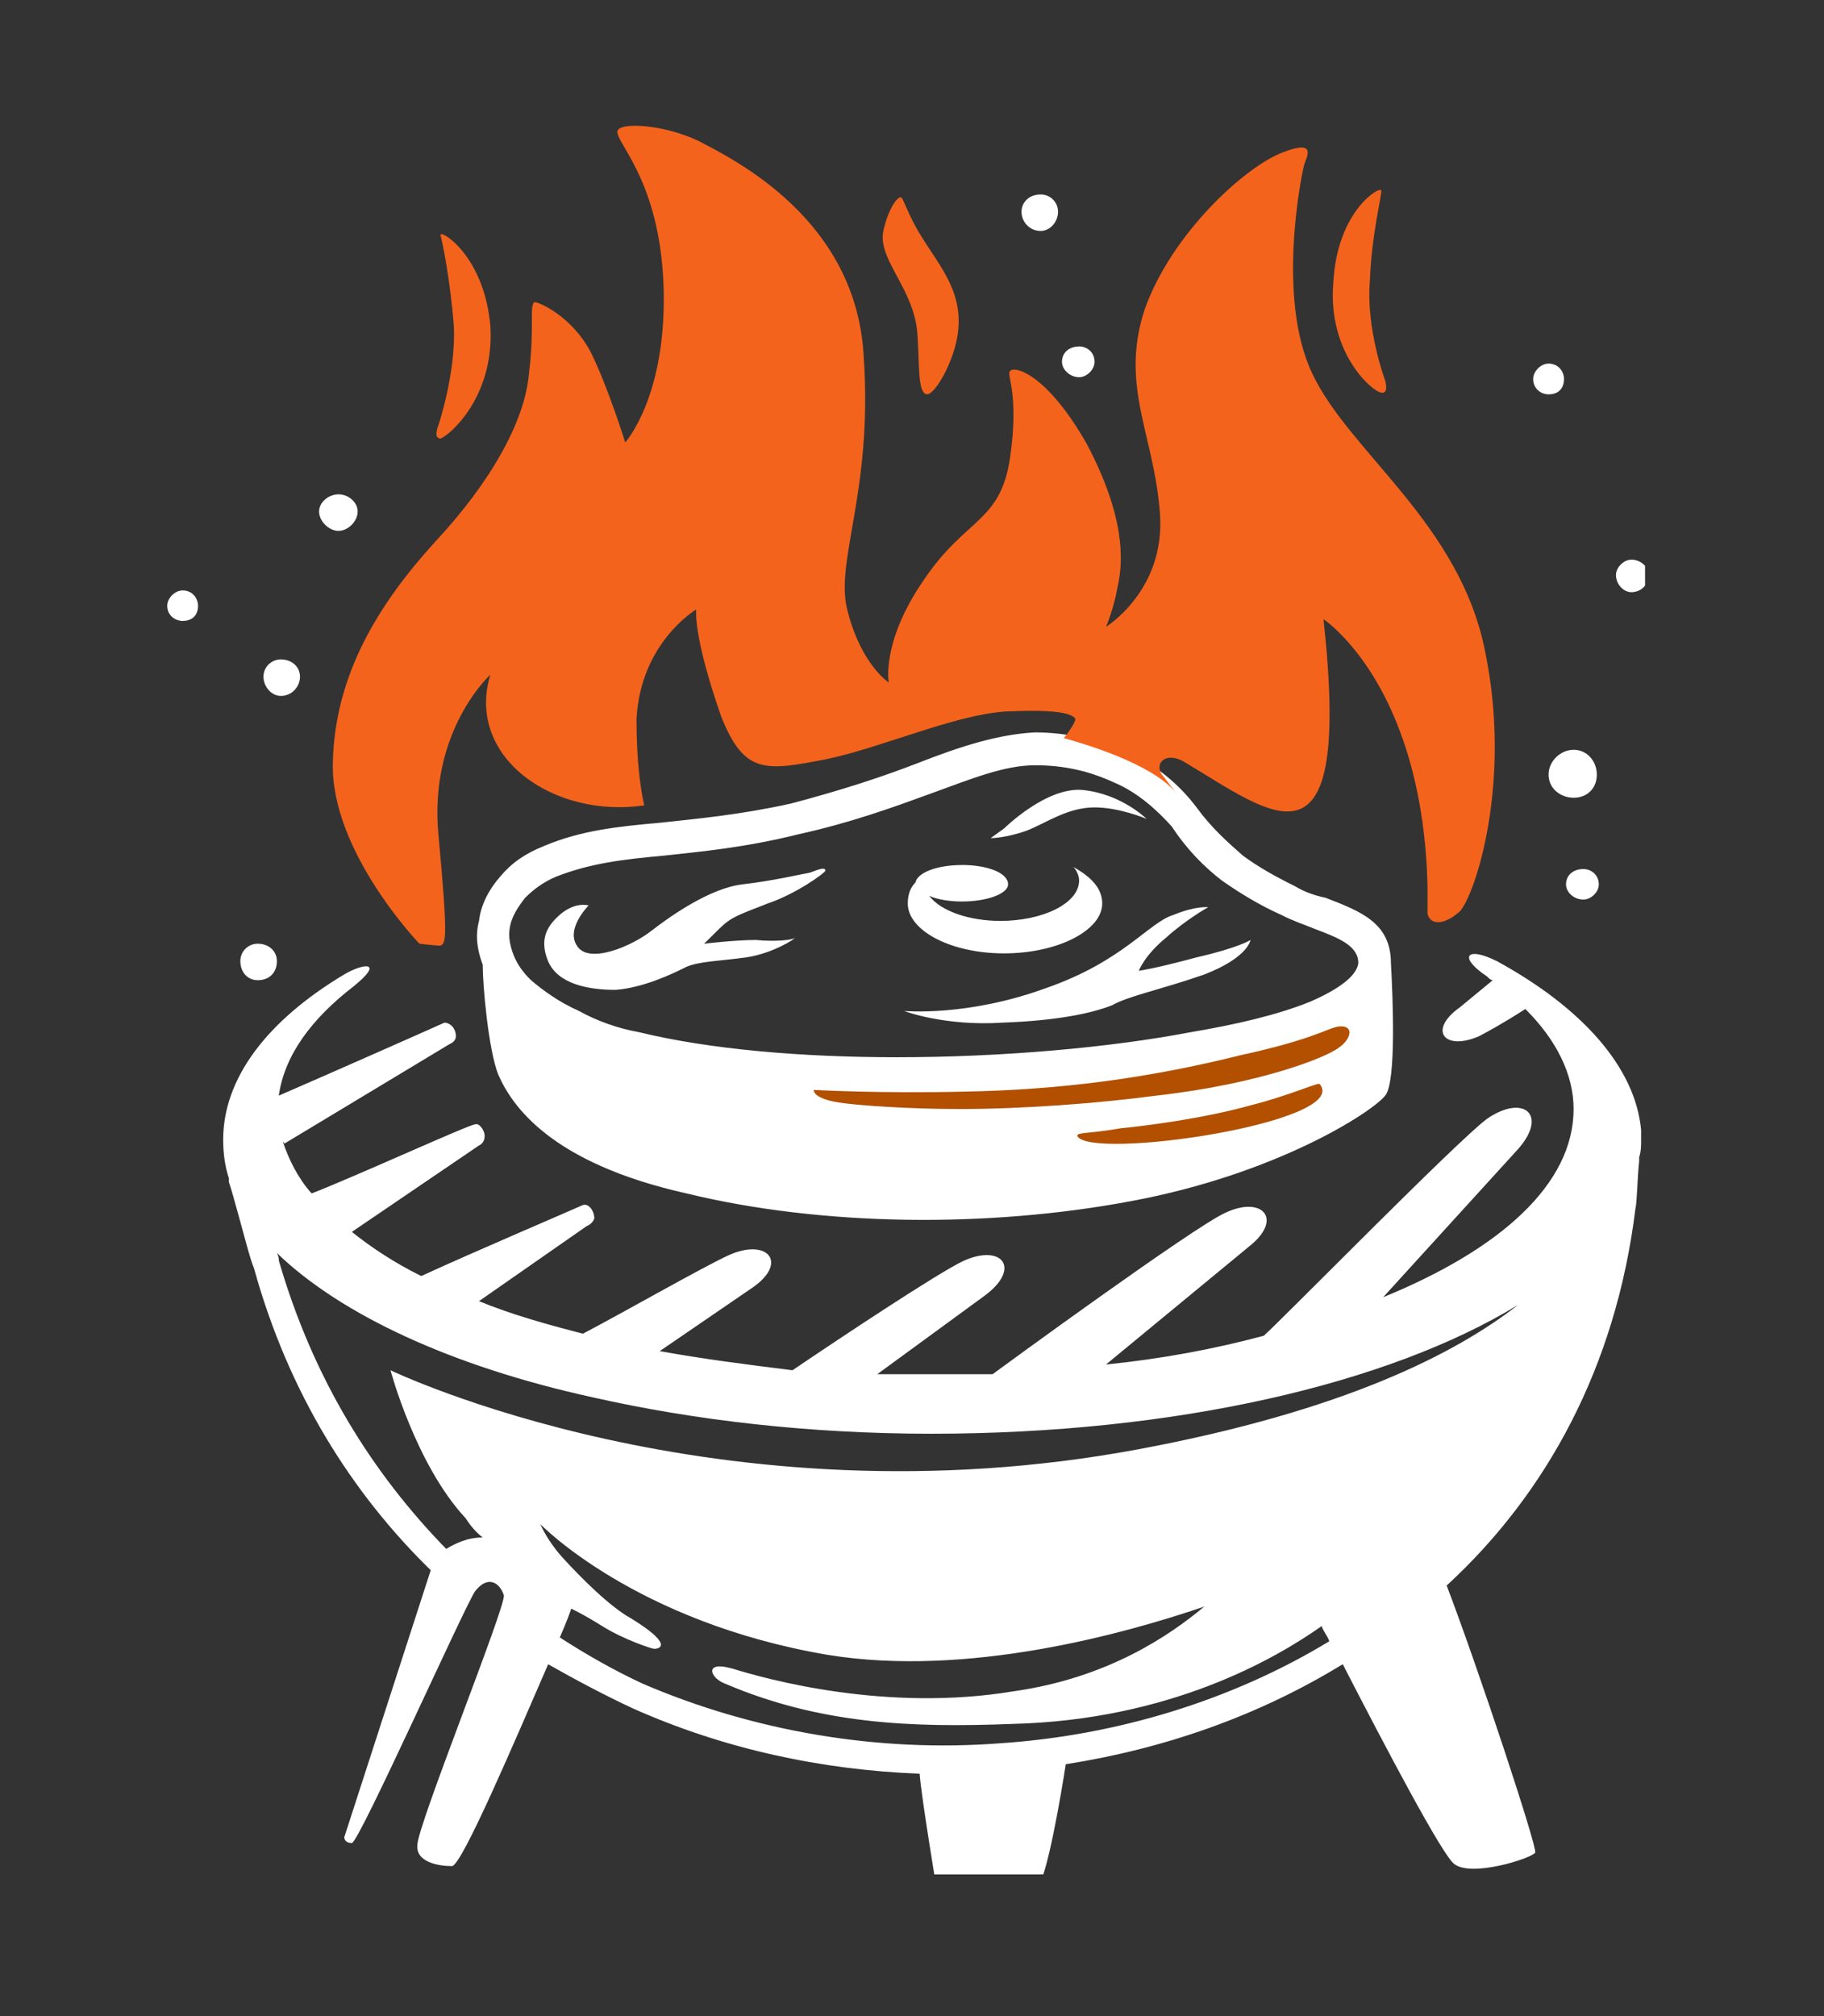 <?xml version="1.0" encoding="UTF-8" standalone="no"?>
<!-- Created with Inkscape (http://www.inkscape.org/) -->

<svg width="19mm" height="21mm" viewBox="0 0 19 21" version="1.1" id="svg1" xml:space="preserve"
  xmlns="http://www.w3.org/2000/svg" xmlns:svg="http://www.w3.org/2000/svg">
  <rect x="0" y="0" width="19" height="21" fill="#333333" stroke="none"/>
  <defs id="defs1">
    <g id="g1" />
    <clipPath id="da58cc6b83">
      <path d="m 4.727,2.008 h 23.219 V 28.465 H 4.727 Z m 0,0" clip-rule="nonzero" id="path1" />
    </clipPath>
    <clipPath id="c147cff3d2">
      <path d="M 7,0.887 H 26 V 14 H 7 Z m 0,0" clip-rule="nonzero" id="path2" />
    </clipPath>
    <g id="g1-6" />
    <clipPath id="97a84ab768">
      <path d="M 7.379,0 H 464.637 V 29.031 H 7.379 Z m 0,0" clip-rule="nonzero" id="path1-8" />
    </clipPath>
    <clipPath id="a778dcab7f">
      <path d="m 8.113,1.707 h 23.219 V 28.168 H 8.113 Z m 0,0" clip-rule="nonzero" id="path2-6" />
    </clipPath>
    <clipPath id="3d186f8a28">
      <path d="M 10,0.586 H 29 V 14 H 10 Z m 0,0" clip-rule="nonzero" id="path3" />
    </clipPath>
  </defs>
  <g id="layer1">
    <g id="g2" transform="matrix(0.663,0,0,0.662,-3.637,0.877)">
      <g clip-path="url(#a778dcab7f)" id="g6">
        <path fill="white"
          d="m 13.07,13.859 c 0,0.332 0.09,1.328 0.242,1.719 0.211,0.488 0.816,1.395 2.961,1.875 2.117,0.516 4.719,0.547 6.984,0.121 2.27,-0.422 3.777,-1.391 3.992,-1.66 0.18,-0.211 0.117,-1.602 0.09,-2.086 0,-0.637 -0.484,-0.816 -1.027,-1.027 -0.152,-0.031 -0.332,-0.09 -0.484,-0.184 -0.301,-0.148 -0.574,-0.301 -0.816,-0.48 -0.242,-0.215 -0.484,-0.426 -0.727,-0.758 -0.273,-0.363 -0.633,-0.664 -1.086,-0.875 -0.453,-0.184 -0.938,-0.305 -1.453,-0.305 -0.574,0.031 -1.148,0.211 -1.844,0.484 -0.543,0.211 -1.18,0.422 -1.996,0.637 -0.816,0.18 -1.48,0.238 -2.055,0.301 -0.664,0.059 -1.238,0.121 -1.812,0.363 -0.305,0.121 -0.516,0.27 -0.695,0.484 -0.184,0.211 -0.305,0.453 -0.332,0.695 -0.062,0.238 -0.031,0.453 0.059,0.695 z m 7.527,-1.574 c 0.395,0 0.727,0.121 0.727,0.305 0,0.148 -0.332,0.27 -0.727,0.27 -0.18,0 -0.391,-0.031 -0.512,-0.09 0.18,0.242 0.633,0.395 1.117,0.395 0.664,0 1.238,-0.273 1.238,-0.637 0,-0.059 -0.031,-0.152 -0.09,-0.211 0.273,0.152 0.453,0.332 0.453,0.574 0,0.422 -0.695,0.785 -1.543,0.785 -0.844,0 -1.512,-0.363 -1.512,-0.785 0,-0.121 0.031,-0.242 0.121,-0.332 0.031,-0.152 0.336,-0.273 0.727,-0.273 z m 0.664,-0.574 c 0,0 0.668,-0.664 1.242,-0.605 0.602,0.062 0.996,0.453 0.996,0.453 0,0 -0.422,-0.18 -0.816,-0.18 -0.422,0 -0.754,0.242 -1.059,0.363 -0.332,0.121 -0.574,0.121 -0.574,0.121 z m -1.57,2.871 c 0,0 0.996,0.094 2.238,-0.363 1.207,-0.422 1.602,-1.027 1.992,-1.148 0.363,-0.148 0.547,-0.121 0.547,-0.121 0,0 -0.336,0.184 -0.668,0.484 -0.332,0.273 -0.422,0.516 -0.422,0.516 0,0 0.242,-0.031 0.906,-0.211 0.664,-0.152 0.848,-0.273 0.848,-0.273 0,0 -0.031,0.273 -0.727,0.543 -0.695,0.242 -1.176,0.332 -1.449,0.484 -0.305,0.121 -0.848,0.242 -1.723,0.273 -0.91,0.059 -1.543,-0.184 -1.543,-0.184 z m -4.957,-1.66 c 0,0 -0.363,0.363 -0.184,0.633 0.184,0.305 0.879,0 1.18,-0.242 0.273,-0.211 0.906,-0.664 1.422,-0.723 0.516,-0.062 0.875,-0.152 1.059,-0.184 0.152,-0.059 0.242,-0.09 0.242,-0.031 0,0.031 -0.453,0.363 -0.906,0.516 -0.457,0.18 -0.574,0.211 -0.758,0.395 -0.18,0.18 -0.242,0.238 -0.242,0.238 0,0 0.484,-0.059 0.816,-0.059 0.305,0.031 0.574,0 0.605,-0.031 0.031,0 -0.332,0.242 -0.758,0.305 -0.422,0.059 -0.723,0.059 -0.938,0.148 -0.238,0.121 -0.691,0.332 -1.117,0.363 -0.422,0 -0.906,-0.09 -1.059,-0.453 -0.148,-0.363 0,-0.574 0.215,-0.754 0.238,-0.184 0.422,-0.121 0.422,-0.121 z m -5.199,0.602 c 0.18,0 0.301,0.121 0.301,0.273 0,0.184 -0.121,0.301 -0.301,0.301 -0.152,0 -0.273,-0.117 -0.273,-0.301 0,-0.152 0.121,-0.273 0.273,-0.273 z M 9.898,9.051 c 0.18,0 0.301,0.121 0.301,0.273 0,0.148 -0.121,0.301 -0.301,0.301 C 9.746,9.625 9.625,9.473 9.625,9.324 9.625,9.172 9.746,9.051 9.898,9.051 Z m 0.906,-2.023 c 0.152,0 0.301,-0.152 0.301,-0.305 0,-0.148 -0.148,-0.27 -0.301,-0.27 -0.152,0 -0.305,0.121 -0.305,0.27 0,0.152 0.152,0.305 0.305,0.305 z M 8.355,8.445 c 0.152,0 0.242,-0.09 0.242,-0.238 0,-0.121 -0.09,-0.242 -0.242,-0.242 -0.121,0 -0.242,0.121 -0.242,0.242 0,0.148 0.121,0.238 0.242,0.238 z M 21.836,2.309 c 0.152,0 0.273,-0.148 0.273,-0.301 0,-0.152 -0.121,-0.273 -0.273,-0.273 -0.18,0 -0.301,0.121 -0.301,0.273 0,0.152 0.121,0.301 0.301,0.301 z m 0.605,2.301 c 0.121,0 0.242,-0.121 0.242,-0.242 0,-0.152 -0.121,-0.242 -0.242,-0.242 -0.148,0 -0.27,0.09 -0.27,0.242 0,0.121 0.121,0.242 0.27,0.242 z m 7.375,0.27 c 0.152,0 0.242,-0.09 0.242,-0.242 0,-0.121 -0.09,-0.242 -0.242,-0.242 -0.121,0 -0.242,0.121 -0.242,0.242 0,0.152 0.121,0.242 0.242,0.242 z m 1.301,3.113 c 0.152,0 0.273,-0.121 0.273,-0.27 0,-0.121 -0.121,-0.242 -0.273,-0.242 -0.121,0 -0.242,0.121 -0.242,0.242 0,0.148 0.121,0.27 0.242,0.27 z m -0.906,3.234 c 0.211,0 0.363,-0.148 0.363,-0.363 0,-0.211 -0.152,-0.391 -0.363,-0.391 -0.211,0 -0.395,0.18 -0.395,0.391 0,0.215 0.184,0.363 0.395,0.363 z m 0.152,1.602 c 0.121,0 0.242,-0.117 0.242,-0.238 0,-0.152 -0.121,-0.242 -0.242,-0.242 -0.152,0 -0.273,0.09 -0.273,0.242 0,0.121 0.121,0.238 0.273,0.238 z m -1.359,0.969 c 1.328,0.727 2.176,1.664 2.266,2.66 0,0.031 0,0.031 0,0.059 0,0.031 0,0.031 0,0.031 0,0.031 0,0.031 0,0.062 0,0.09 0,0.18 -0.031,0.273 v 0.059 c -0.031,0.301 -0.031,0.633 -0.059,0.754 -0.305,2.48 -1.391,4.477 -2.965,5.926 0.516,1.359 1.422,4.109 1.391,4.203 -0.059,0.09 -0.996,0.391 -1.27,0.18 -0.18,-0.121 -1.086,-1.844 -1.754,-3.145 -1.328,0.816 -2.809,1.332 -4.352,1.574 -0.059,0.391 -0.301,1.844 -0.453,1.934 -0.184,0.121 -1.57,0.059 -1.57,0.059 0,0 -0.242,-1.449 -0.273,-1.844 -1.543,-0.059 -3.082,-0.391 -4.504,-1.027 -0.453,-0.211 -0.906,-0.453 -1.332,-0.695 -0.512,1.18 -1.359,3.176 -1.512,3.176 -0.211,0 -0.57,-0.062 -0.543,-0.332 0,-0.305 1.391,-3.75 1.359,-3.93 -0.059,-0.184 -0.242,-0.332 -0.453,-0.062 -0.18,0.273 -1.812,3.93 -1.934,3.961 -0.121,0 -0.121,-0.09 -0.121,-0.09 l 1.359,-4.203 C 11.016,22.172 10.02,20.598 9.477,18.633 9.414,18.484 9.324,18.121 9.23,17.785 9.172,17.574 9.113,17.363 9.082,17.273 c 0,-0.031 0,-0.031 0,-0.059 -0.062,-0.184 -0.09,-0.395 -0.09,-0.605 0,-0.969 0.691,-1.875 1.902,-2.602 0.305,-0.18 0.637,-0.211 0.152,0.184 -0.664,0.512 -1.09,1.086 -1.18,1.723 0.633,-0.273 2.539,-1.117 2.602,-1.148 0.09,0 0.18,0.09 0.18,0.211 0,0.09 -0.09,0.121 -0.09,0.121 l -2.602,1.57 -0.027,-0.031 c 0.09,0.273 0.238,0.578 0.453,0.816 0.695,-0.27 2.477,-1.086 2.566,-1.086 0.062,-0.031 0.152,0.09 0.152,0.18 0,0.121 -0.09,0.152 -0.09,0.152 l -1.996,1.359 c 0.301,0.242 0.664,0.484 1.09,0.695 0.785,-0.363 2.477,-1.086 2.539,-1.117 0.09,-0.031 0.18,0.09 0.18,0.211 -0.031,0.09 -0.121,0.121 -0.121,0.121 l -1.691,1.18 c 0.512,0.211 1.059,0.363 1.633,0.512 0.633,-0.332 1.902,-1.059 2.297,-1.238 0.605,-0.27 0.938,0.121 0.363,0.516 l -1.453,0.996 c 0.664,0.121 1.359,0.211 2.086,0.301 0.754,-0.512 2.297,-1.539 2.691,-1.723 0.605,-0.27 0.906,0.121 0.332,0.547 l -1.691,1.238 c 0.238,0 0.512,0 0.785,0 0.332,0 0.695,0 1.027,0 0.121,-0.09 3.176,-2.328 3.656,-2.539 0.574,-0.273 0.91,0.09 0.395,0.512 l -2.27,1.875 c 0.879,-0.09 1.695,-0.242 2.48,-0.453 0.332,-0.301 3.055,-3.082 3.508,-3.414 0.574,-0.395 0.965,-0.062 0.484,0.48 l -2.117,2.328 c 1.844,-0.754 2.992,-1.781 2.992,-2.961 0,-0.547 -0.273,-1.09 -0.758,-1.574 -0.332,0.215 -0.602,0.363 -0.723,0.426 -0.547,0.242 -0.816,-0.09 -0.305,-0.453 l 0.516,-0.426 c -0.031,0 -0.059,-0.027 -0.09,-0.059 -0.453,-0.301 -0.332,-0.484 0.152,-0.242 z m -12.031,11.125 c 0.574,0.18 2.445,0.695 4.441,0.363 1.48,-0.211 2.449,-0.879 2.992,-1.332 -1.238,0.422 -3.719,1.121 -5.922,0.758 -3.027,-0.516 -4.508,-2.055 -4.508,-2.055 0,0 0.094,0.238 0.336,0.512 0.301,0.332 0.754,0.785 1.086,0.969 0.637,0.391 0.484,0.48 0.363,0.48 -0.031,0 -0.484,-0.148 -0.816,-0.359 -0.152,-0.094 -0.301,-0.184 -0.484,-0.273 0,0 -0.059,0.18 -0.18,0.453 0.422,0.273 0.848,0.516 1.301,0.727 1.75,0.754 3.715,1.086 5.621,0.938 1.812,-0.121 3.629,-0.668 5.168,-1.605 -0.031,-0.09 -0.09,-0.148 -0.121,-0.238 -0.723,0.512 -2.387,1.48 -4.867,1.539 -1.602,0.062 -3.02,0 -4.504,-0.633 -0.242,-0.09 -0.332,-0.363 0.094,-0.242 z m -3.902,-2.055 c -0.121,-0.094 -0.211,-0.211 -0.27,-0.305 -0.785,-0.844 -1.18,-2.328 -1.18,-2.328 0,0 5.137,2.48 11.758,1.242 3.234,-0.605 4.988,-1.512 5.957,-2.27 -2.027,1.242 -5.383,2.027 -9.223,2.027 -1.902,0 -3.719,-0.211 -5.32,-0.574 v 0.027 -0.027 c -2.207,-0.484 -3.957,-1.301 -4.957,-2.27 0.031,0.062 0.031,0.094 0.031,0.121 0.543,1.875 1.48,3.355 2.629,4.535 0.152,-0.09 0.336,-0.18 0.574,-0.18 z m 2.844,-10.73 c -0.637,0.059 -1.148,0.117 -1.695,0.332 -0.211,0.09 -0.363,0.211 -0.484,0.332 -0.117,0.148 -0.211,0.301 -0.238,0.453 -0.031,0.148 0,0.301 0.059,0.453 0.062,0.152 0.152,0.273 0.273,0.391 0.18,0.152 0.422,0.336 0.754,0.484 0.273,0.152 0.605,0.273 0.938,0.332 1.117,0.273 2.57,0.395 4.051,0.395 1.664,0 3.355,-0.152 4.625,-0.395 0.695,-0.117 1.359,-0.27 1.875,-0.48 0.422,-0.184 0.727,-0.395 0.754,-0.605 0,-0.273 -0.301,-0.395 -0.695,-0.543 -0.148,-0.062 -0.332,-0.121 -0.512,-0.215 -0.332,-0.148 -0.637,-0.332 -0.938,-0.543 -0.273,-0.211 -0.547,-0.484 -0.785,-0.848 -0.242,-0.27 -0.547,-0.543 -0.91,-0.695 -0.391,-0.18 -0.785,-0.27 -1.238,-0.27 -0.484,0 -0.996,0.211 -1.66,0.453 -0.578,0.211 -1.242,0.453 -2.059,0.633 -0.844,0.211 -1.539,0.273 -2.113,0.336"
          fill-opacity="1" fill-rule="evenodd" id="path6" />
      </g>
      <path fill="#b25000"
        d="m 18.27,15.824 c 0,0 1.027,0.059 2.359,0.027 1.512,-0.027 2.902,-0.211 4.352,-0.574 1.238,-0.27 1.391,-0.453 1.574,-0.453 0.211,0 0.148,0.211 -0.031,0.332 -0.184,0.152 -1.238,0.574 -2.871,0.758 -0.906,0.121 -2.086,0.211 -3.086,0.211 -0.844,0 -1.57,-0.059 -1.812,-0.09 -0.516,-0.062 -0.484,-0.211 -0.484,-0.211 z m 4.141,0.723 c 0,-0.059 0.184,-0.031 0.695,-0.121 0.336,-0.031 1.273,-0.148 2.027,-0.359 0.605,-0.152 1.059,-0.363 1.086,-0.336 0.516,0.605 -3.625,1.211 -3.809,0.816"
        fill-opacity="1" fill-rule="evenodd" id="path7" />
      <g clip-path="url(#3d186f8a28)" id="g8">
        <path fill="#f4631c"
          d="m 19.902,3.973 c 0.031,0.453 0,0.906 0.152,0.906 0.09,0 0.301,-0.301 0.422,-0.695 C 20.75,3.277 20.176,2.824 19.844,2.191 19.75,2.008 19.691,1.855 19.66,1.797 c -0.059,-0.09 -0.242,0.211 -0.301,0.543 -0.062,0.453 0.512,0.906 0.543,1.633 z M 12.375,5.363 c 0,0 0.273,-0.816 0.242,-1.543 C 12.559,3.066 12.438,2.492 12.406,2.371 c 0,-0.09 0.695,0.332 0.785,1.449 0.062,1.121 -0.664,1.723 -0.785,1.754 -0.121,0 -0.031,-0.211 -0.031,-0.211 z m -0.301,8.16 c 0,0 -1.391,-1.449 -1.359,-2.84 0.027,-1.391 0.723,-2.508 1.602,-3.477 0.875,-0.938 1.418,-1.902 1.48,-2.66 0.09,-0.727 0,-1.086 0.09,-1.117 0.062,0 0.574,0.211 0.879,0.785 0.27,0.543 0.543,1.422 0.543,1.422 0,0 0.633,-0.695 0.605,-2.359 C 15.883,1.617 15.219,0.98 15.188,0.77 15.129,0.586 15.883,0.617 16.457,0.891 17.031,1.191 18.938,2.129 19.055,4.277 19.207,6.453 18.574,7.539 18.812,8.324 c 0.215,0.816 0.637,1.09 0.637,1.09 0,0 -0.121,-0.633 0.543,-1.602 0.668,-1 1.211,-0.906 1.363,-1.934 0.148,-1.027 -0.062,-1.301 0,-1.363 0.059,-0.09 0.574,0.031 1.207,1.148 0.605,1.148 0.574,1.848 0.484,2.238 -0.062,0.363 -0.184,0.637 -0.184,0.637 0,0 0.938,-0.574 0.848,-1.785 -0.09,-1.238 -0.633,-1.996 -0.242,-3.203 0.426,-1.211 1.602,-2.27 2.18,-2.48 0.543,-0.211 0.359,0.09 0.332,0.184 -0.031,0.09 -0.453,2.086 0.121,3.293 0.574,1.238 2.324,2.359 2.719,4.383 0.422,2.055 -0.152,3.809 -0.395,4.082 -0.27,0.242 -0.48,0.211 -0.512,0.031 0,-0.215 0.059,-1.543 -0.426,-2.844 -0.48,-1.301 -1.207,-1.781 -1.207,-1.781 0.453,4.172 -0.785,3.082 -2.207,2.234 -0.273,-0.148 -0.453,0.031 -0.332,0.211 0.031,0.031 0.09,0.121 0.211,0.273 -0.391,-0.453 -1.422,-0.754 -1.754,-0.848 0.031,-0.027 0.184,-0.238 0.184,-0.301 -0.031,-0.059 -0.184,-0.152 -0.969,-0.121 -0.816,0 -2.055,0.574 -2.961,0.758 -0.938,0.18 -1.27,0.238 -1.633,-0.668 -0.453,-1.297 -0.395,-1.691 -0.395,-1.691 0,0 -0.875,0.516 -0.938,1.723 0,0.664 0.062,1.09 0.121,1.359 -1.418,0.211 -2.809,-0.754 -2.418,-2.055 0,0 -0.965,0.875 -0.816,2.508 0.152,1.633 0.121,1.723 0.031,1.754 -0.09,0 -0.332,-0.031 -0.332,-0.031 z M 27.25,4.668 c 0,0 -0.305,-0.816 -0.242,-1.57 C 27.035,2.371 27.188,1.797 27.188,1.676 27.188,1.586 26.492,1.977 26.434,3.125 26.34,4.246 27.066,4.852 27.188,4.852 27.309,4.879 27.25,4.668 27.25,4.668"
          fill-opacity="1" fill-rule="evenodd" id="path8" />
      </g>
      <g fill="#df4207" fill-opacity="1" id="g50">
        <g transform="translate(357.478,25.546)" id="g49">
          <g id="g48" />
        </g>
      </g>
    </g>
  </g>
</svg>